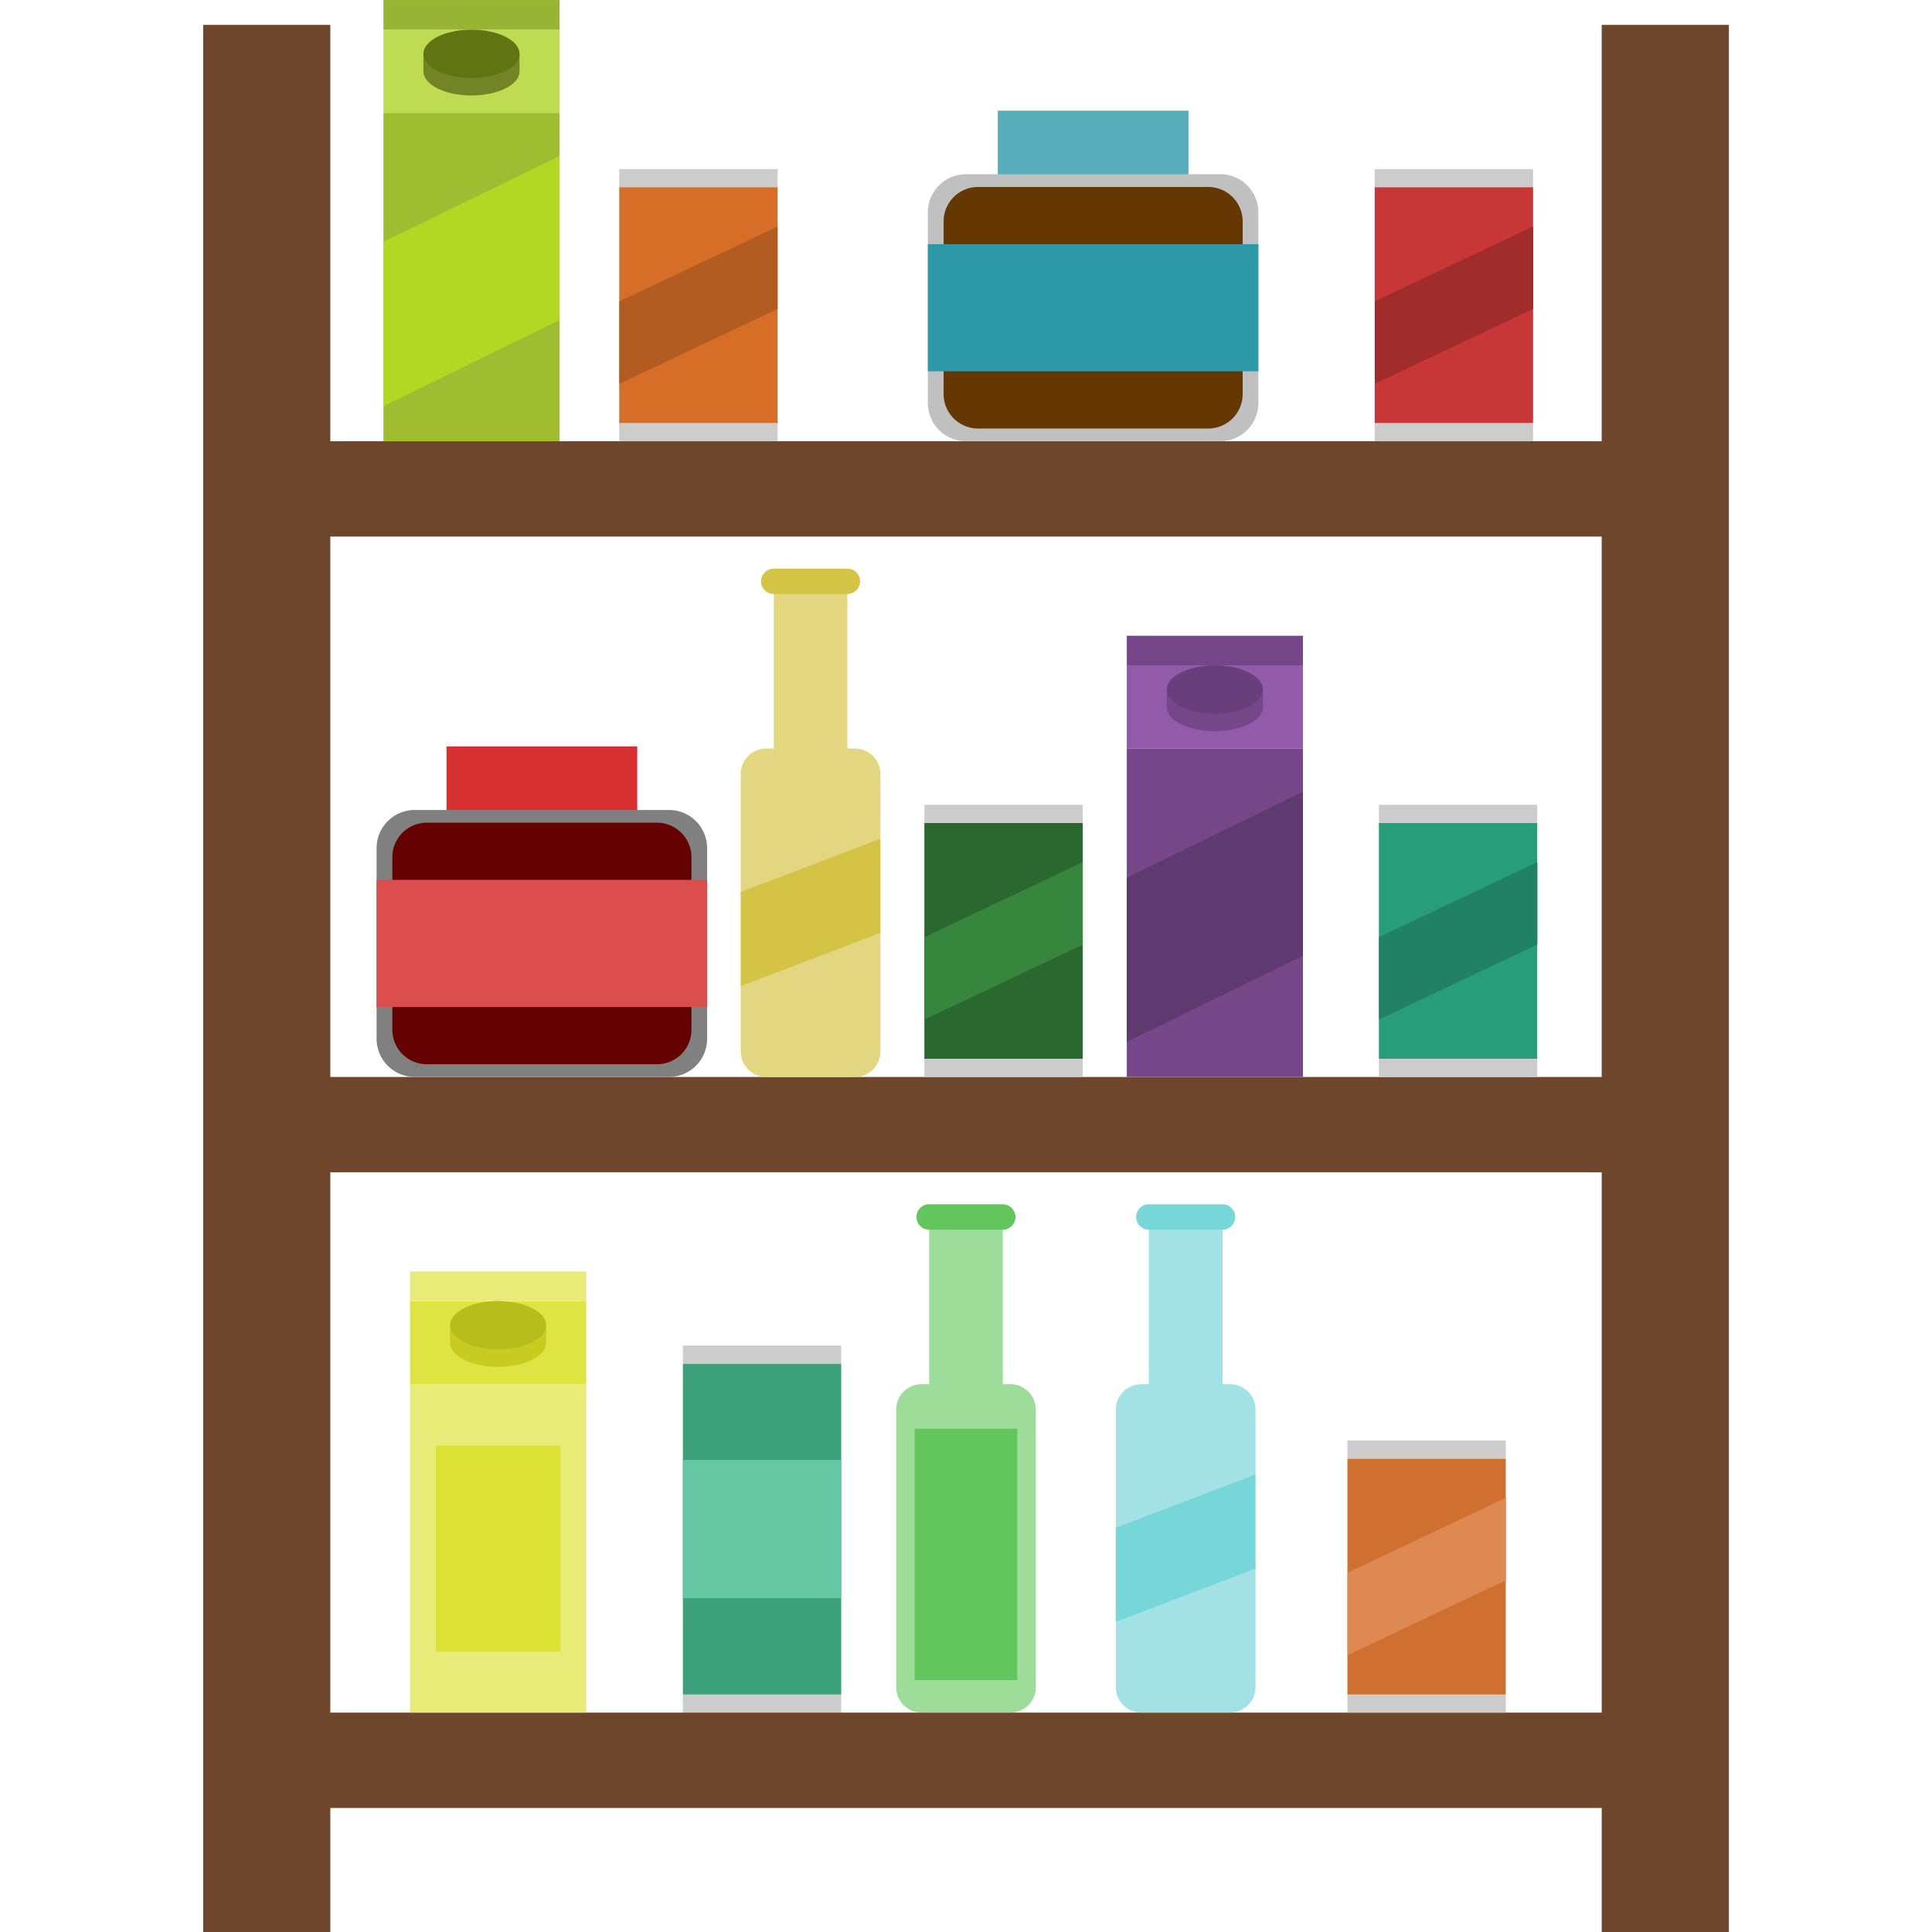 <?xml version="1.0" encoding="UTF-8" standalone="no"?>
<svg
   xmlns:dc="http://purl.org/dc/elements/1.1/"
   xmlns:cc="http://creativecommons.org/ns#"
   xmlns:rdf="http://www.w3.org/1999/02/22-rdf-syntax-ns#"
   xmlns:svg="http://www.w3.org/2000/svg"
   xmlns="http://www.w3.org/2000/svg"
   xmlns:sodipodi="http://sodipodi.sourceforge.net/DTD/sodipodi-0.dtd"
   xmlns:inkscape="http://www.inkscape.org/namespaces/inkscape"
   width="1024"
   height="1024"
   viewBox="0 0 270.933 270.933"
   version="1.1"
   id="svg8"
   inkscape:version="1.0.1 (3bc2e813f5, 2020-09-07)"
   sodipodi:docname="Icon_Storage.svg">
  <defs
     id="defs2" />
  <sodipodi:namedview
     id="base"
     pagecolor="#ffffff"
     bordercolor="#666666"
     borderopacity="1.0"
     inkscape:pageopacity="0.0"
     inkscape:pageshadow="2"
     inkscape:zoom="0.7"
     inkscape:cx="665.50401"
     inkscape:cy="482.80205"
     inkscape:document-units="mm"
     inkscape:current-layer="layer1"
     inkscape:document-rotation="0"
     showgrid="false"
     units="px"
     inkscape:snap-bbox="true"
     inkscape:bbox-paths="true"
     inkscape:bbox-nodes="true"
     inkscape:snap-bbox-edge-midpoints="true"
     inkscape:snap-bbox-midpoints="true"
     inkscape:snap-intersection-paths="true"
     inkscape:object-paths="true"
     inkscape:snap-smooth-nodes="true"
     inkscape:snap-midpoints="true"
     inkscape:snap-object-midpoints="true"
     inkscape:snap-center="true"
     inkscape:snap-page="true"
     inkscape:window-width="1920"
     inkscape:window-height="1017"
     inkscape:window-x="1912"
     inkscape:window-y="-7"
     inkscape:window-maximized="1" />
  <g
     inkscape:label="Ebene 1"
     inkscape:groupmode="layer"
     id="layer1">
    <g
       id="g264"
       transform="matrix(5.02,0,0,5.02,110.799,82.574)">
      <rect
         style="fill:#3ba17c;fill-opacity:1;stroke:#1b1f37;stroke-width:0;stroke-linejoin:bevel;paint-order:markers stroke fill"
         id="rect1065"
         width="4.423"
         height="9.247"
         x="-2.995"
         y="21.643"
         inkscape:export-filename="C:\Users\Kevin Mudczinski\OneDrive\Smart_Home\Images\Room_Icons_2\Icon_Storage.png"
         inkscape:export-xdpi="384.00003"
         inkscape:export-ydpi="384.00003" />
      <rect
         style="fill:#cccccc;fill-opacity:1;stroke:#1b1f37;stroke-width:0;stroke-linejoin:bevel;paint-order:markers stroke fill"
         id="rect1067"
         width="4.423"
         height="0.504"
         x="-2.995"
         y="30.89"
         inkscape:export-filename="C:\Users\Kevin Mudczinski\OneDrive\Smart_Home\Images\Room_Icons_2\Icon_Storage.png"
         inkscape:export-xdpi="384.00003"
         inkscape:export-ydpi="384.00003" />
      <rect
         style="fill:#cccccc;fill-opacity:1;stroke:#1b1f37;stroke-width:0;stroke-linejoin:bevel;paint-order:markers stroke fill"
         id="rect1069"
         width="4.423"
         height="0.504"
         x="-2.995"
         y="21.139"
         inkscape:export-filename="C:\Users\Kevin Mudczinski\OneDrive\Smart_Home\Images\Room_Icons_2\Icon_Storage.png"
         inkscape:export-xdpi="384.00003"
         inkscape:export-ydpi="384.00003" />
      <path
         id="rect885"
         style="fill:#6d462c;fill-opacity:1;stroke:#1b1f37;stroke-width:0;stroke-linejoin:bevel;paint-order:markers stroke fill"
         d="m -16.396,-15.754 v 53.275 h 3.552 v -0.799 -1.776 -0.888 h 35.517 v 0.888 1.776 0.799 h 3.552 V -15.754 H 22.672 V -4.123 H -12.845 V -15.754 Z m 3.552,14.295 H 22.672 V -0.571 1.205 13.636 H -12.845 V 1.205 -0.571 Z m 0,17.758 h 35.517 v 0.888 1.776 12.431 H -12.845 V 18.963 17.187 Z"
         inkscape:export-filename="C:\Users\Kevin Mudczinski\OneDrive\Smart_Home\Images\Room_Icons_2\Icon_Storage.png"
         inkscape:export-xdpi="384.00003"
         inkscape:export-ydpi="384.00003" />
      <rect
         style="fill:#d76e28;fill-opacity:1;stroke:#1b1f37;stroke-width:0;stroke-linejoin:bevel;paint-order:markers stroke fill"
         id="rect905"
         width="4.423"
         height="6.595"
         x="-4.773"
         y="-11.221"
         inkscape:export-filename="C:\Users\Kevin Mudczinski\OneDrive\Smart_Home\Images\Room_Icons_2\Icon_Storage.png"
         inkscape:export-xdpi="384.00003"
         inkscape:export-ydpi="384.00003" />
      <rect
         style="fill:#cccccc;fill-opacity:1;stroke:#1b1f37;stroke-width:0;stroke-linejoin:bevel;paint-order:markers stroke fill"
         id="rect907"
         width="4.423"
         height="0.504"
         x="-4.773"
         y="-4.626"
         inkscape:export-filename="C:\Users\Kevin Mudczinski\OneDrive\Smart_Home\Images\Room_Icons_2\Icon_Storage.png"
         inkscape:export-xdpi="384.00003"
         inkscape:export-ydpi="384.00003" />
      <rect
         style="fill:#cccccc;fill-opacity:1;stroke:#1b1f37;stroke-width:0;stroke-linejoin:bevel;paint-order:markers stroke fill"
         id="rect909"
         width="4.423"
         height="0.504"
         x="-4.773"
         y="-11.725"
         inkscape:export-filename="C:\Users\Kevin Mudczinski\OneDrive\Smart_Home\Images\Room_Icons_2\Icon_Storage.png"
         inkscape:export-xdpi="384.00003"
         inkscape:export-ydpi="384.00003" />
      <rect
         style="fill:#b35c21;fill-opacity:1;stroke:#1b1f37;stroke-width:0;stroke-linejoin:bevel;paint-order:markers stroke fill"
         id="rect911"
         width="4.894"
         height="2.303"
         x="-5.28"
         y="-10.288"
         transform="matrix(0.904,-0.428,0,1,0,0)"
         inkscape:export-filename="C:\Users\Kevin Mudczinski\OneDrive\Smart_Home\Images\Room_Icons_2\Icon_Storage.png"
         inkscape:export-xdpi="384.00003"
         inkscape:export-ydpi="384.00003" />
      <rect
         style="fill:#c83737;fill-opacity:1;stroke:#1b1f37;stroke-width:0;stroke-linejoin:bevel;paint-order:markers stroke fill"
         id="rect913"
         width="4.423"
         height="6.595"
         x="16.332"
         y="-11.221"
         inkscape:export-filename="C:\Users\Kevin Mudczinski\OneDrive\Smart_Home\Images\Room_Icons_2\Icon_Storage.png"
         inkscape:export-xdpi="384.00003"
         inkscape:export-ydpi="384.00003" />
      <rect
         style="fill:#cccccc;fill-opacity:1;stroke:#1b1f37;stroke-width:0;stroke-linejoin:bevel;paint-order:markers stroke fill"
         id="rect915"
         width="4.423"
         height="0.504"
         x="16.332"
         y="-4.626"
         inkscape:export-filename="C:\Users\Kevin Mudczinski\OneDrive\Smart_Home\Images\Room_Icons_2\Icon_Storage.png"
         inkscape:export-xdpi="384.00003"
         inkscape:export-ydpi="384.00003" />
      <rect
         style="fill:#cccccc;fill-opacity:1;stroke:#1b1f37;stroke-width:0;stroke-linejoin:bevel;paint-order:markers stroke fill"
         id="rect917"
         width="4.423"
         height="0.504"
         x="16.332"
         y="-11.725"
         inkscape:export-filename="C:\Users\Kevin Mudczinski\OneDrive\Smart_Home\Images\Room_Icons_2\Icon_Storage.png"
         inkscape:export-xdpi="384.00003"
         inkscape:export-ydpi="384.00003" />
      <rect
         style="fill:#a02c2c;fill-opacity:1;stroke:#1b1f37;stroke-width:0;stroke-linejoin:bevel;paint-order:markers stroke fill"
         id="rect919"
         width="4.894"
         height="2.303"
         x="18.069"
         y="-0.297"
         transform="matrix(0.904,-0.428,0,1,0,0)"
         inkscape:export-filename="C:\Users\Kevin Mudczinski\OneDrive\Smart_Home\Images\Room_Icons_2\Icon_Storage.png"
         inkscape:export-xdpi="384.00003"
         inkscape:export-ydpi="384.00003" />
      <rect
         style="fill:#e7ec78;fill-opacity:1;stroke:#1b1f37;stroke-width:0;stroke-linejoin:bevel;paint-order:markers stroke fill"
         id="rect961"
         width="4.92"
         height="9.171"
         x="-10.617"
         y="22.223"
         inkscape:export-filename="C:\Users\Kevin Mudczinski\OneDrive\Smart_Home\Images\Room_Icons_2\Icon_Storage.png"
         inkscape:export-xdpi="384.00003"
         inkscape:export-ydpi="384.00003" />
      <rect
         style="fill:#dee543;fill-opacity:1;stroke:#1b1f37;stroke-width:0;stroke-linejoin:bevel;paint-order:markers stroke fill"
         id="rect963"
         width="4.92"
         height="2.326"
         x="-10.617"
         y="19.896"
         inkscape:export-filename="C:\Users\Kevin Mudczinski\OneDrive\Smart_Home\Images\Room_Icons_2\Icon_Storage.png"
         inkscape:export-xdpi="384.00003"
         inkscape:export-ydpi="384.00003" />
      <rect
         style="fill:#e7ec78;fill-opacity:1;stroke:#1b1f37;stroke-width:0;stroke-linejoin:bevel;paint-order:markers stroke fill"
         id="rect965"
         width="4.92"
         height="0.828"
         x="-10.617"
         y="19.068"
         inkscape:export-filename="C:\Users\Kevin Mudczinski\OneDrive\Smart_Home\Images\Room_Icons_2\Icon_Storage.png"
         inkscape:export-xdpi="384.00003"
         inkscape:export-ydpi="384.00003" />
      <path
         id="path967"
         style="fill:#c8cc20;fill-opacity:1;stroke:#1b1f37;stroke-width:0;stroke-linejoin:bevel;paint-order:markers stroke fill"
         d="m -8.176,20.385 a 1.342,0.675 0 0 0 -0.907,0.187 h -0.416 v 0.488 a 1.342,0.675 0 0 0 1.342,0.675 1.342,0.675 0 0 0 1.342,-0.675 1.342,0.675 0 0 0 0,-0.009 v -0.479 h -0.416 a 1.342,0.675 0 0 0 -0.926,-0.187 1.342,0.675 0 0 0 -0.019,0 z"
         inkscape:export-filename="C:\Users\Kevin Mudczinski\OneDrive\Smart_Home\Images\Room_Icons_2\Icon_Storage.png"
         inkscape:export-xdpi="384.00003"
         inkscape:export-ydpi="384.00003" />
      <ellipse
         style="fill:#b7be1b;fill-opacity:1;stroke:#1b1f37;stroke-width:0;stroke-linejoin:bevel;paint-order:markers stroke fill"
         id="ellipse969"
         cx="-8.156"
         cy="20.571"
         rx="1.342"
         ry="0.675"
         inkscape:export-filename="C:\Users\Kevin Mudczinski\OneDrive\Smart_Home\Images\Room_Icons_2\Icon_Storage.png"
         inkscape:export-xdpi="384.00003"
         inkscape:export-ydpi="384.00003" />
      <rect
         style="fill:#dbe234;fill-opacity:1;stroke:#1b1f37;stroke-width:0;stroke-linejoin:bevel;paint-order:markers stroke fill"
         id="rect976"
         width="3.485"
         height="5.745"
         x="-9.899"
         y="23.936"
         inkscape:export-filename="C:\Users\Kevin Mudczinski\OneDrive\Smart_Home\Images\Room_Icons_2\Icon_Storage.png"
         inkscape:export-xdpi="384.00003"
         inkscape:export-ydpi="384.00003" />
      <rect
         style="fill:#754789;fill-opacity:1;stroke:#1b1f37;stroke-width:0;stroke-linejoin:bevel;paint-order:markers stroke fill"
         id="rect978"
         width="4.92"
         height="9.171"
         x="9.406"
         y="4.465"
         inkscape:export-filename="C:\Users\Kevin Mudczinski\OneDrive\Smart_Home\Images\Room_Icons_2\Icon_Storage.png"
         inkscape:export-xdpi="384.00003"
         inkscape:export-ydpi="384.00003" />
      <rect
         style="fill:#915ba9;fill-opacity:1;stroke:#1b1f37;stroke-width:0;stroke-linejoin:bevel;paint-order:markers stroke fill"
         id="rect980"
         width="4.92"
         height="2.326"
         x="9.406"
         y="2.139"
         inkscape:export-filename="C:\Users\Kevin Mudczinski\OneDrive\Smart_Home\Images\Room_Icons_2\Icon_Storage.png"
         inkscape:export-xdpi="384.00003"
         inkscape:export-ydpi="384.00003" />
      <rect
         style="fill:#754789;fill-opacity:1;stroke:#1b1f37;stroke-width:0;stroke-linejoin:bevel;paint-order:markers stroke fill"
         id="rect982"
         width="4.92"
         height="0.828"
         x="9.406"
         y="1.311"
         inkscape:export-filename="C:\Users\Kevin Mudczinski\OneDrive\Smart_Home\Images\Room_Icons_2\Icon_Storage.png"
         inkscape:export-xdpi="384.00003"
         inkscape:export-ydpi="384.00003" />
      <path
         id="path984"
         style="fill:#754789;fill-opacity:1;stroke:#1b1f37;stroke-width:0;stroke-linejoin:bevel;paint-order:markers stroke fill"
         d="m 11.846,2.627 a 1.342,0.675 0 0 0 -0.907,0.187 h -0.416 v 0.488 a 1.342,0.675 0 0 0 1.342,0.675 1.342,0.675 0 0 0 1.342,-0.675 1.342,0.675 0 0 0 0,-0.009 v -0.479 h -0.416 a 1.342,0.675 0 0 0 -0.926,-0.187 1.342,0.675 0 0 0 -0.019,0 z"
         inkscape:export-filename="C:\Users\Kevin Mudczinski\OneDrive\Smart_Home\Images\Room_Icons_2\Icon_Storage.png"
         inkscape:export-xdpi="384.00003"
         inkscape:export-ydpi="384.00003" />
      <ellipse
         style="fill:#683f7a;fill-opacity:1;stroke:#1b1f37;stroke-width:0;stroke-linejoin:bevel;paint-order:markers stroke fill"
         id="ellipse986"
         cx="11.866"
         cy="2.814"
         rx="1.342"
         ry="0.675"
         inkscape:export-filename="C:\Users\Kevin Mudczinski\OneDrive\Smart_Home\Images\Room_Icons_2\Icon_Storage.png"
         inkscape:export-xdpi="384.00003"
         inkscape:export-ydpi="384.00003" />
      <path
         id="rect988"
         style="fill:#5f3a70;fill-opacity:1;stroke:#1b1f37;stroke-width:0;stroke-linejoin:bevel;paint-order:markers stroke fill"
         d="M 14.326,5.666 9.406,8.068 v 2.184 0.218 2.184 L 14.326,10.251 V 8.068 7.85 Z"
         inkscape:export-filename="C:\Users\Kevin Mudczinski\OneDrive\Smart_Home\Images\Room_Icons_2\Icon_Storage.png"
         inkscape:export-xdpi="384.00003"
         inkscape:export-ydpi="384.00003" />
      <rect
         style="fill:#2a682f;fill-opacity:1;stroke:#1b1f37;stroke-width:0;stroke-linejoin:bevel;paint-order:markers stroke fill"
         id="rect1001"
         width="4.423"
         height="6.595"
         x="3.751"
         y="6.538"
         inkscape:export-filename="C:\Users\Kevin Mudczinski\OneDrive\Smart_Home\Images\Room_Icons_2\Icon_Storage.png"
         inkscape:export-xdpi="384.00003"
         inkscape:export-ydpi="384.00003" />
      <rect
         style="fill:#cccccc;fill-opacity:1;stroke:#1b1f37;stroke-width:0;stroke-linejoin:bevel;paint-order:markers stroke fill"
         id="rect1003"
         width="4.423"
         height="0.504"
         x="3.751"
         y="13.133"
         inkscape:export-filename="C:\Users\Kevin Mudczinski\OneDrive\Smart_Home\Images\Room_Icons_2\Icon_Storage.png"
         inkscape:export-xdpi="384.00003"
         inkscape:export-ydpi="384.00003" />
      <rect
         style="fill:#cccccc;fill-opacity:1;stroke:#1b1f37;stroke-width:0;stroke-linejoin:bevel;paint-order:markers stroke fill"
         id="rect1005"
         width="4.423"
         height="0.504"
         x="3.751"
         y="6.034"
         inkscape:export-filename="C:\Users\Kevin Mudczinski\OneDrive\Smart_Home\Images\Room_Icons_2\Icon_Storage.png"
         inkscape:export-xdpi="384.00003"
         inkscape:export-ydpi="384.00003" />
      <rect
         style="fill:#36873d;fill-opacity:1;stroke:#1b1f37;stroke-width:0;stroke-linejoin:bevel;paint-order:markers stroke fill"
         id="rect1007"
         width="4.894"
         height="2.303"
         x="4.15"
         y="11.506"
         transform="matrix(0.904,-0.428,0,1,0,0)"
         inkscape:export-filename="C:\Users\Kevin Mudczinski\OneDrive\Smart_Home\Images\Room_Icons_2\Icon_Storage.png"
         inkscape:export-xdpi="384.00003"
         inkscape:export-ydpi="384.00003" />
      <rect
         style="fill:#88aa00;fill-opacity:1;stroke:#1b1f37;stroke-width:0;stroke-linejoin:bevel;paint-order:markers stroke fill"
         id="rect1039"
         width="7.103"
         height="5.327"
         x="4.914"
         y="-10.516"
         inkscape:export-filename="C:\Users\Kevin Mudczinski\OneDrive\Smart_Home\Images\Room_Icons_2\Icon_Storage.png"
         inkscape:export-xdpi="384.00003"
         inkscape:export-ydpi="384.00003" />
      <rect
         style="fill:#57aeba;fill-opacity:1;stroke:#1b1f37;stroke-width:0;stroke-linejoin:bevel;paint-order:markers stroke fill"
         id="rect1041"
         width="5.327"
         height="3.552"
         x="5.802"
         y="-13.357"
         inkscape:export-filename="C:\Users\Kevin Mudczinski\OneDrive\Smart_Home\Images\Room_Icons_2\Icon_Storage.png"
         inkscape:export-xdpi="384.00003"
         inkscape:export-ydpi="384.00003" />
      <path
         id="path1043"
         style="fill:#c0c0c0;fill-opacity:1;stroke:#1b1f37;stroke-width:0;stroke-linejoin:bevel;paint-order:markers stroke fill"
         d="m 4.895,-11.581 a 1.065,1.065 0 0 0 -1.047,1.065 1.065,1.065 0 0 0 0,0.018 v 5.309 a 1.065,1.065 0 0 0 1.065,1.065 h 7.103 a 1.065,1.065 0 0 0 1.065,-1.065 1.065,1.065 0 0 0 0,-0.019 v -5.309 a 1.065,1.065 0 0 0 -1.065,-1.065 H 4.914 a 1.065,1.065 0 0 0 -0.019,0 z"
         inkscape:export-filename="C:\Users\Kevin Mudczinski\OneDrive\Smart_Home\Images\Room_Icons_2\Icon_Storage.png"
         inkscape:export-xdpi="384.00003"
         inkscape:export-ydpi="384.00003" />
      <path
         id="path1304"
         style="fill:#643800;fill-opacity:1;stroke:#1b1f37;stroke-width:0;stroke-linejoin:bevel;paint-order:markers stroke fill"
         d="m 5.235,-11.226 a 0.964,0.964 0 0 0 -0.947,0.964 0.964,0.964 0 0 0 0,0.016 v 4.804 a 0.964,0.964 0 0 0 0.964,0.964 h 6.427 a 0.964,0.964 0 0 0 0.964,-0.964 0.964,0.964 0 0 0 0,-0.017 v -4.803 A 0.964,0.964 0 0 0 11.679,-11.226 H 5.252 a 0.964,0.964 0 0 0 -0.017,0 z"
         inkscape:export-filename="C:\Users\Kevin Mudczinski\OneDrive\Smart_Home\Images\Room_Icons_2\Icon_Storage.png"
         inkscape:export-xdpi="384.00003"
         inkscape:export-ydpi="384.00003" />
      <rect
         style="fill:#2c98a8;fill-opacity:1;stroke:#1b1f37;stroke-width:0;stroke-linejoin:bevel;paint-order:markers stroke fill"
         id="rect1045"
         width="9.234"
         height="3.552"
         x="3.848"
         y="-9.628"
         inkscape:export-filename="C:\Users\Kevin Mudczinski\OneDrive\Smart_Home\Images\Room_Icons_2\Icon_Storage.png"
         inkscape:export-xdpi="384.00003"
         inkscape:export-ydpi="384.00003" />
      <rect
         style="fill:#88aa00;fill-opacity:1;stroke:#1b1f37;stroke-width:0;stroke-linejoin:bevel;paint-order:markers stroke fill"
         id="rect1047"
         width="7.103"
         height="5.327"
         x="-10.485"
         y="7.243"
         inkscape:export-filename="C:\Users\Kevin Mudczinski\OneDrive\Smart_Home\Images\Room_Icons_2\Icon_Storage.png"
         inkscape:export-xdpi="384.00003"
         inkscape:export-ydpi="384.00003" />
      <rect
         style="fill:#d63030;fill-opacity:1;stroke:#1b1f37;stroke-width:0;stroke-linejoin:bevel;paint-order:markers stroke fill"
         id="rect1049"
         width="5.327"
         height="3.552"
         x="-9.597"
         y="4.402"
         inkscape:export-filename="C:\Users\Kevin Mudczinski\OneDrive\Smart_Home\Images\Room_Icons_2\Icon_Storage.png"
         inkscape:export-xdpi="384.00003"
         inkscape:export-ydpi="384.00003" />
      <path
         id="path1051"
         style="fill:#808080;fill-opacity:1;stroke:#1b1f37;stroke-width:0;stroke-linejoin:bevel;paint-order:markers stroke fill"
         d="m -10.504,6.178 a 1.065,1.065 0 0 0 -1.047,1.065 1.065,1.065 0 0 0 0,0.018 v 5.309 a 1.065,1.065 0 0 0 1.065,1.065 h 7.103 a 1.065,1.065 0 0 0 1.065,-1.065 1.065,1.065 0 0 0 0,-0.019 V 7.243 A 1.065,1.065 0 0 0 -3.382,6.178 h -7.103 a 1.065,1.065 0 0 0 -0.019,0 z"
         inkscape:export-filename="C:\Users\Kevin Mudczinski\OneDrive\Smart_Home\Images\Room_Icons_2\Icon_Storage.png"
         inkscape:export-xdpi="384.00003"
         inkscape:export-ydpi="384.00003" />
      <path
         id="path1306"
         style="fill:#640000;fill-opacity:1;stroke:#1b1f37;stroke-width:0;stroke-linejoin:bevel;paint-order:markers stroke fill"
         d="m -10.164,6.533 a 0.964,0.964 0 0 0 -0.947,0.964 0.964,0.964 0 0 0 0,0.016 v 4.804 a 0.964,0.964 0 0 0 0.964,0.964 h 6.427 a 0.964,0.964 0 0 0 0.964,-0.964 0.964,0.964 0 0 0 0,-0.017 V 7.497 A 0.964,0.964 0 0 0 -3.72,6.533 h -6.427 a 0.964,0.964 0 0 0 -0.017,0 z"
         inkscape:export-filename="C:\Users\Kevin Mudczinski\OneDrive\Smart_Home\Images\Room_Icons_2\Icon_Storage.png"
         inkscape:export-xdpi="384.00003"
         inkscape:export-ydpi="384.00003" />
      <rect
         style="fill:#dc4e4e;fill-opacity:1;stroke:#1b1f37;stroke-width:0;stroke-linejoin:bevel;paint-order:markers stroke fill"
         id="rect1053"
         width="9.234"
         height="3.552"
         x="-11.551"
         y="8.131"
         inkscape:export-filename="C:\Users\Kevin Mudczinski\OneDrive\Smart_Home\Images\Room_Icons_2\Icon_Storage.png"
         inkscape:export-xdpi="384.00003"
         inkscape:export-ydpi="384.00003" />
      <rect
         style="fill:#279e79;fill-opacity:1;stroke:#1b1f37;stroke-width:0;stroke-linejoin:bevel;paint-order:markers stroke fill"
         id="rect1055"
         width="4.423"
         height="6.595"
         x="16.448"
         y="6.538"
         inkscape:export-filename="C:\Users\Kevin Mudczinski\OneDrive\Smart_Home\Images\Room_Icons_2\Icon_Storage.png"
         inkscape:export-xdpi="384.00003"
         inkscape:export-ydpi="384.00003" />
      <rect
         style="fill:#cccccc;fill-opacity:1;stroke:#1b1f37;stroke-width:0;stroke-linejoin:bevel;paint-order:markers stroke fill"
         id="rect1057"
         width="4.423"
         height="0.504"
         x="16.448"
         y="13.133"
         inkscape:export-filename="C:\Users\Kevin Mudczinski\OneDrive\Smart_Home\Images\Room_Icons_2\Icon_Storage.png"
         inkscape:export-xdpi="384.00003"
         inkscape:export-ydpi="384.00003" />
      <rect
         style="fill:#cccccc;fill-opacity:1;stroke:#1b1f37;stroke-width:0;stroke-linejoin:bevel;paint-order:markers stroke fill"
         id="rect1059"
         width="4.423"
         height="0.504"
         x="16.448"
         y="6.034"
         inkscape:export-filename="C:\Users\Kevin Mudczinski\OneDrive\Smart_Home\Images\Room_Icons_2\Icon_Storage.png"
         inkscape:export-xdpi="384.00003"
         inkscape:export-ydpi="384.00003" />
      <rect
         style="fill:#208263;fill-opacity:1;stroke:#1b1f37;stroke-width:0;stroke-linejoin:bevel;paint-order:markers stroke fill"
         id="rect1061"
         width="4.894"
         height="2.303"
         x="18.198"
         y="17.517"
         transform="matrix(0.904,-0.428,0,1,0,0)"
         inkscape:export-filename="C:\Users\Kevin Mudczinski\OneDrive\Smart_Home\Images\Room_Icons_2\Icon_Storage.png"
         inkscape:export-xdpi="384.00003"
         inkscape:export-ydpi="384.00003" />
      <rect
         style="fill:#66c7a4;fill-opacity:1;stroke:#1b1f37;stroke-width:0;stroke-linejoin:bevel;paint-order:markers stroke fill"
         id="rect1079"
         width="4.423"
         height="3.862"
         x="-2.995"
         y="24.335"
         inkscape:export-filename="C:\Users\Kevin Mudczinski\OneDrive\Smart_Home\Images\Room_Icons_2\Icon_Storage.png"
         inkscape:export-xdpi="384.00003"
         inkscape:export-ydpi="384.00003" />
      <rect
         style="fill:#a0bd31;fill-opacity:1;stroke:#1b1f37;stroke-width:0;stroke-linejoin:bevel;paint-order:markers stroke fill"
         id="rect1081"
         width="4.92"
         height="9.171"
         x="-11.36"
         y="-13.294"
         inkscape:export-filename="C:\Users\Kevin Mudczinski\OneDrive\Smart_Home\Images\Room_Icons_2\Icon_Storage.png"
         inkscape:export-xdpi="384.00003"
         inkscape:export-ydpi="384.00003" />
      <rect
         style="fill:#bfdb51;fill-opacity:1;stroke:#1b1f37;stroke-width:0;stroke-linejoin:bevel;paint-order:markers stroke fill"
         id="rect1083"
         width="4.92"
         height="2.326"
         x="-11.36"
         y="-15.62"
         inkscape:export-filename="C:\Users\Kevin Mudczinski\OneDrive\Smart_Home\Images\Room_Icons_2\Icon_Storage.png"
         inkscape:export-xdpi="384.00003"
         inkscape:export-ydpi="384.00003" />
      <rect
         style="fill:#99b334;fill-opacity:1;stroke:#1b1f37;stroke-width:0;stroke-linejoin:bevel;paint-order:markers stroke fill"
         id="rect1085"
         width="4.92"
         height="0.828"
         x="-11.36"
         y="-16.448"
         inkscape:export-filename="C:\Users\Kevin Mudczinski\OneDrive\Smart_Home\Images\Room_Icons_2\Icon_Storage.png"
         inkscape:export-xdpi="384.00003"
         inkscape:export-ydpi="384.00003" />
      <path
         id="path1087"
         style="fill:#728426;fill-opacity:1;stroke:#1b1f37;stroke-width:0;stroke-linejoin:bevel;paint-order:markers stroke fill"
         d="m -8.92,-15.132 a 1.342,0.675 0 0 0 -0.907,0.187 h -0.416 v 0.488 a 1.342,0.675 0 0 0 1.342,0.675 1.342,0.675 0 0 0 1.342,-0.675 1.342,0.675 0 0 0 0,-0.009 v -0.479 h -0.416 a 1.342,0.675 0 0 0 -0.926,-0.187 1.342,0.675 0 0 0 -0.019,0 z"
         inkscape:export-filename="C:\Users\Kevin Mudczinski\OneDrive\Smart_Home\Images\Room_Icons_2\Icon_Storage.png"
         inkscape:export-xdpi="384.00003"
         inkscape:export-ydpi="384.00003" />
      <ellipse
         style="fill:#607511;fill-opacity:1;stroke:#1b1f37;stroke-width:0;stroke-linejoin:bevel;paint-order:markers stroke fill"
         id="ellipse1089"
         cx="-8.9"
         cy="-14.945"
         rx="1.342"
         ry="0.675"
         inkscape:export-filename="C:\Users\Kevin Mudczinski\OneDrive\Smart_Home\Images\Room_Icons_2\Icon_Storage.png"
         inkscape:export-xdpi="384.00003"
         inkscape:export-ydpi="384.00003" />
      <path
         id="path1091"
         style="fill:#b4d723;fill-opacity:1;stroke:#1b1f37;stroke-width:0;stroke-linejoin:bevel;paint-order:markers stroke fill"
         d="m -6.44,-12.093 -4.92,2.402 v 2.184 0.218 2.184 l 4.92,-2.402 V -9.691 -9.909 Z"
         inkscape:export-filename="C:\Users\Kevin Mudczinski\OneDrive\Smart_Home\Images\Room_Icons_2\Icon_Storage.png"
         inkscape:export-xdpi="384.00003"
         inkscape:export-ydpi="384.00003" />
      <path
         id="rect1093"
         style="fill:#9edc9a;fill-opacity:1;stroke:#1b1f37;stroke-width:0;stroke-linejoin:bevel;paint-order:markers stroke fill"
         d="m 3.885,17.547 v 4.672 H 3.674 a 0.71,0.71 0 0 0 -0.71,0.71 0.71,0.71 0 0 0 0,0.017 v 7.737 a 0.71,0.71 0 0 0 0.71,0.71 h 2.48 a 0.71,0.71 0 0 0 0.71,-0.71 0.71,0.71 0 0 0 0,-0.018 V 22.93 A 0.71,0.71 0 0 0 6.154,22.219 H 5.941 v -4.672 z"
         inkscape:export-filename="C:\Users\Kevin Mudczinski\OneDrive\Smart_Home\Images\Room_Icons_2\Icon_Storage.png"
         inkscape:export-xdpi="384.00003"
         inkscape:export-ydpi="384.00003" />
      <path
         id="path1113"
         style="fill:#63c65d;fill-opacity:1;stroke:#1b1f37;stroke-width:0;stroke-linejoin:bevel;paint-order:markers stroke fill"
         d="M 3.885,17.192 A 0.355,0.355 0 0 0 3.53,17.547 0.355,0.355 0 0 0 3.885,17.903 h 2.056 a 0.355,0.355 0 0 0 0.355,-0.355 0.355,0.355 0 0 0 -0.355,-0.355 z"
         inkscape:export-filename="C:\Users\Kevin Mudczinski\OneDrive\Smart_Home\Images\Room_Icons_2\Icon_Storage.png"
         inkscape:export-xdpi="384.00003"
         inkscape:export-ydpi="384.00003" />
      <rect
         style="fill:#63c65d;fill-opacity:1;stroke:#1b1f37;stroke-width:0;stroke-linejoin:bevel;paint-order:markers stroke fill"
         id="rect1134"
         width="2.865"
         height="7.023"
         x="3.481"
         y="23.461"
         inkscape:export-filename="C:\Users\Kevin Mudczinski\OneDrive\Smart_Home\Images\Room_Icons_2\Icon_Storage.png"
         inkscape:export-xdpi="384.00003"
         inkscape:export-ydpi="384.00003" />
      <path
         id="path1136"
         style="fill:#a2e2e4;fill-opacity:1;stroke:#1b1f37;stroke-width:0;stroke-linejoin:bevel;paint-order:markers stroke fill"
         d="M 10.023,17.547 V 22.219 H 9.811 a 0.71,0.71 0 0 0 -0.71,0.71 0.71,0.71 0 0 0 0,0.017 v 7.737 a 0.71,0.71 0 0 0 0.71,0.71 h 2.48 a 0.71,0.71 0 0 0 0.71,-0.71 0.71,0.71 0 0 0 0,-0.018 v -7.736 a 0.71,0.71 0 0 0 -0.71,-0.71 h -0.212 v -4.672 z"
         inkscape:export-filename="C:\Users\Kevin Mudczinski\OneDrive\Smart_Home\Images\Room_Icons_2\Icon_Storage.png"
         inkscape:export-xdpi="384.00003"
         inkscape:export-ydpi="384.00003" />
      <path
         id="path1138"
         style="fill:#77d6d8;fill-opacity:1;stroke:#1b1f37;stroke-width:0;stroke-linejoin:bevel;paint-order:markers stroke fill"
         d="m 10.023,17.192 a 0.355,0.355 0 0 0 -0.355,0.355 0.355,0.355 0 0 0 0.355,0.355 h 2.056 a 0.355,0.355 0 0 0 0.355,-0.355 0.355,0.355 0 0 0 -0.355,-0.355 z"
         inkscape:export-filename="C:\Users\Kevin Mudczinski\OneDrive\Smart_Home\Images\Room_Icons_2\Icon_Storage.png"
         inkscape:export-xdpi="384.00003"
         inkscape:export-ydpi="384.00003" />
      <rect
         style="fill:#77d6d8;fill-opacity:1;stroke:#1b1f37;stroke-width:0;stroke-linejoin:bevel;paint-order:markers stroke fill"
         id="rect1140"
         width="4.175"
         height="2.628"
         x="9.74"
         y="29.697"
         transform="matrix(0.934,-0.356,0,1,0,0)"
         inkscape:export-filename="C:\Users\Kevin Mudczinski\OneDrive\Smart_Home\Images\Room_Icons_2\Icon_Storage.png"
         inkscape:export-xdpi="384.00003"
         inkscape:export-ydpi="384.00003" />
      <path
         id="path1142"
         style="fill:#e2d780;fill-opacity:1;stroke:#1b1f37;stroke-width:0;stroke-linejoin:bevel;paint-order:markers stroke fill"
         d="M -0.456,-0.21 V 4.462 h -0.212 a 0.71,0.71 0 0 0 -0.71,0.71 0.71,0.71 0 0 0 0,0.017 v 7.737 a 0.71,0.71 0 0 0 0.71,0.71 H 1.812 a 0.71,0.71 0 0 0 0.71,-0.71 0.71,0.71 0 0 0 0,-0.018 V 5.172 a 0.71,0.71 0 0 0 -0.71,-0.71 h -0.212 v -4.672 z"
         inkscape:export-filename="C:\Users\Kevin Mudczinski\OneDrive\Smart_Home\Images\Room_Icons_2\Icon_Storage.png"
         inkscape:export-xdpi="384.00003"
         inkscape:export-ydpi="384.00003" />
      <path
         id="path1144"
         style="fill:#d5c345;fill-opacity:1;stroke:#1b1f37;stroke-width:0;stroke-linejoin:bevel;paint-order:markers stroke fill"
         d="m -0.456,-0.565 a 0.355,0.355 0 0 0 -0.355,0.355 0.355,0.355 0 0 0 0.355,0.355 H 1.6 a 0.355,0.355 0 0 0 0.355,-0.355 0.355,0.355 0 0 0 -0.355,-0.355 z"
         inkscape:export-filename="C:\Users\Kevin Mudczinski\OneDrive\Smart_Home\Images\Room_Icons_2\Icon_Storage.png"
         inkscape:export-xdpi="384.00003"
         inkscape:export-ydpi="384.00003" />
      <rect
         style="fill:#d5c345;fill-opacity:1;stroke:#1b1f37;stroke-width:0;stroke-linejoin:bevel;paint-order:markers stroke fill"
         id="rect1146"
         width="4.175"
         height="2.628"
         x="-1.475"
         y="7.944"
         transform="matrix(0.934,-0.356,0,1,0,0)"
         inkscape:export-filename="C:\Users\Kevin Mudczinski\OneDrive\Smart_Home\Images\Room_Icons_2\Icon_Storage.png"
         inkscape:export-xdpi="384.00003"
         inkscape:export-ydpi="384.00003" />
      <rect
         style="fill:#d07030;fill-opacity:1;stroke:#1b1f37;stroke-width:0;stroke-linejoin:bevel;paint-order:markers stroke fill"
         id="rect1148"
         width="4.423"
         height="6.595"
         x="15.569"
         y="24.296"
         inkscape:export-filename="C:\Users\Kevin Mudczinski\OneDrive\Smart_Home\Images\Room_Icons_2\Icon_Storage.png"
         inkscape:export-xdpi="384.00003"
         inkscape:export-ydpi="384.00003" />
      <rect
         style="fill:#cccccc;fill-opacity:1;stroke:#1b1f37;stroke-width:0;stroke-linejoin:bevel;paint-order:markers stroke fill"
         id="rect1150"
         width="4.423"
         height="0.504"
         x="15.569"
         y="30.89"
         inkscape:export-filename="C:\Users\Kevin Mudczinski\OneDrive\Smart_Home\Images\Room_Icons_2\Icon_Storage.png"
         inkscape:export-xdpi="384.00003"
         inkscape:export-ydpi="384.00003" />
      <rect
         style="fill:#cccccc;fill-opacity:1;stroke:#1b1f37;stroke-width:0;stroke-linejoin:bevel;paint-order:markers stroke fill"
         id="rect1152"
         width="4.423"
         height="0.504"
         x="15.569"
         y="23.792"
         inkscape:export-filename="C:\Users\Kevin Mudczinski\OneDrive\Smart_Home\Images\Room_Icons_2\Icon_Storage.png"
         inkscape:export-xdpi="384.00003"
         inkscape:export-ydpi="384.00003" />
      <rect
         style="fill:#de8952;fill-opacity:1;stroke:#1b1f37;stroke-width:0;stroke-linejoin:bevel;paint-order:markers stroke fill"
         id="rect1154"
         width="4.894"
         height="2.303"
         x="17.226"
         y="34.858"
         transform="matrix(0.904,-0.428,0,1,0,0)"
         inkscape:export-filename="C:\Users\Kevin Mudczinski\OneDrive\Smart_Home\Images\Room_Icons_2\Icon_Storage.png"
         inkscape:export-xdpi="384.00003"
         inkscape:export-ydpi="384.00003" />
    </g>
  </g>
</svg>
